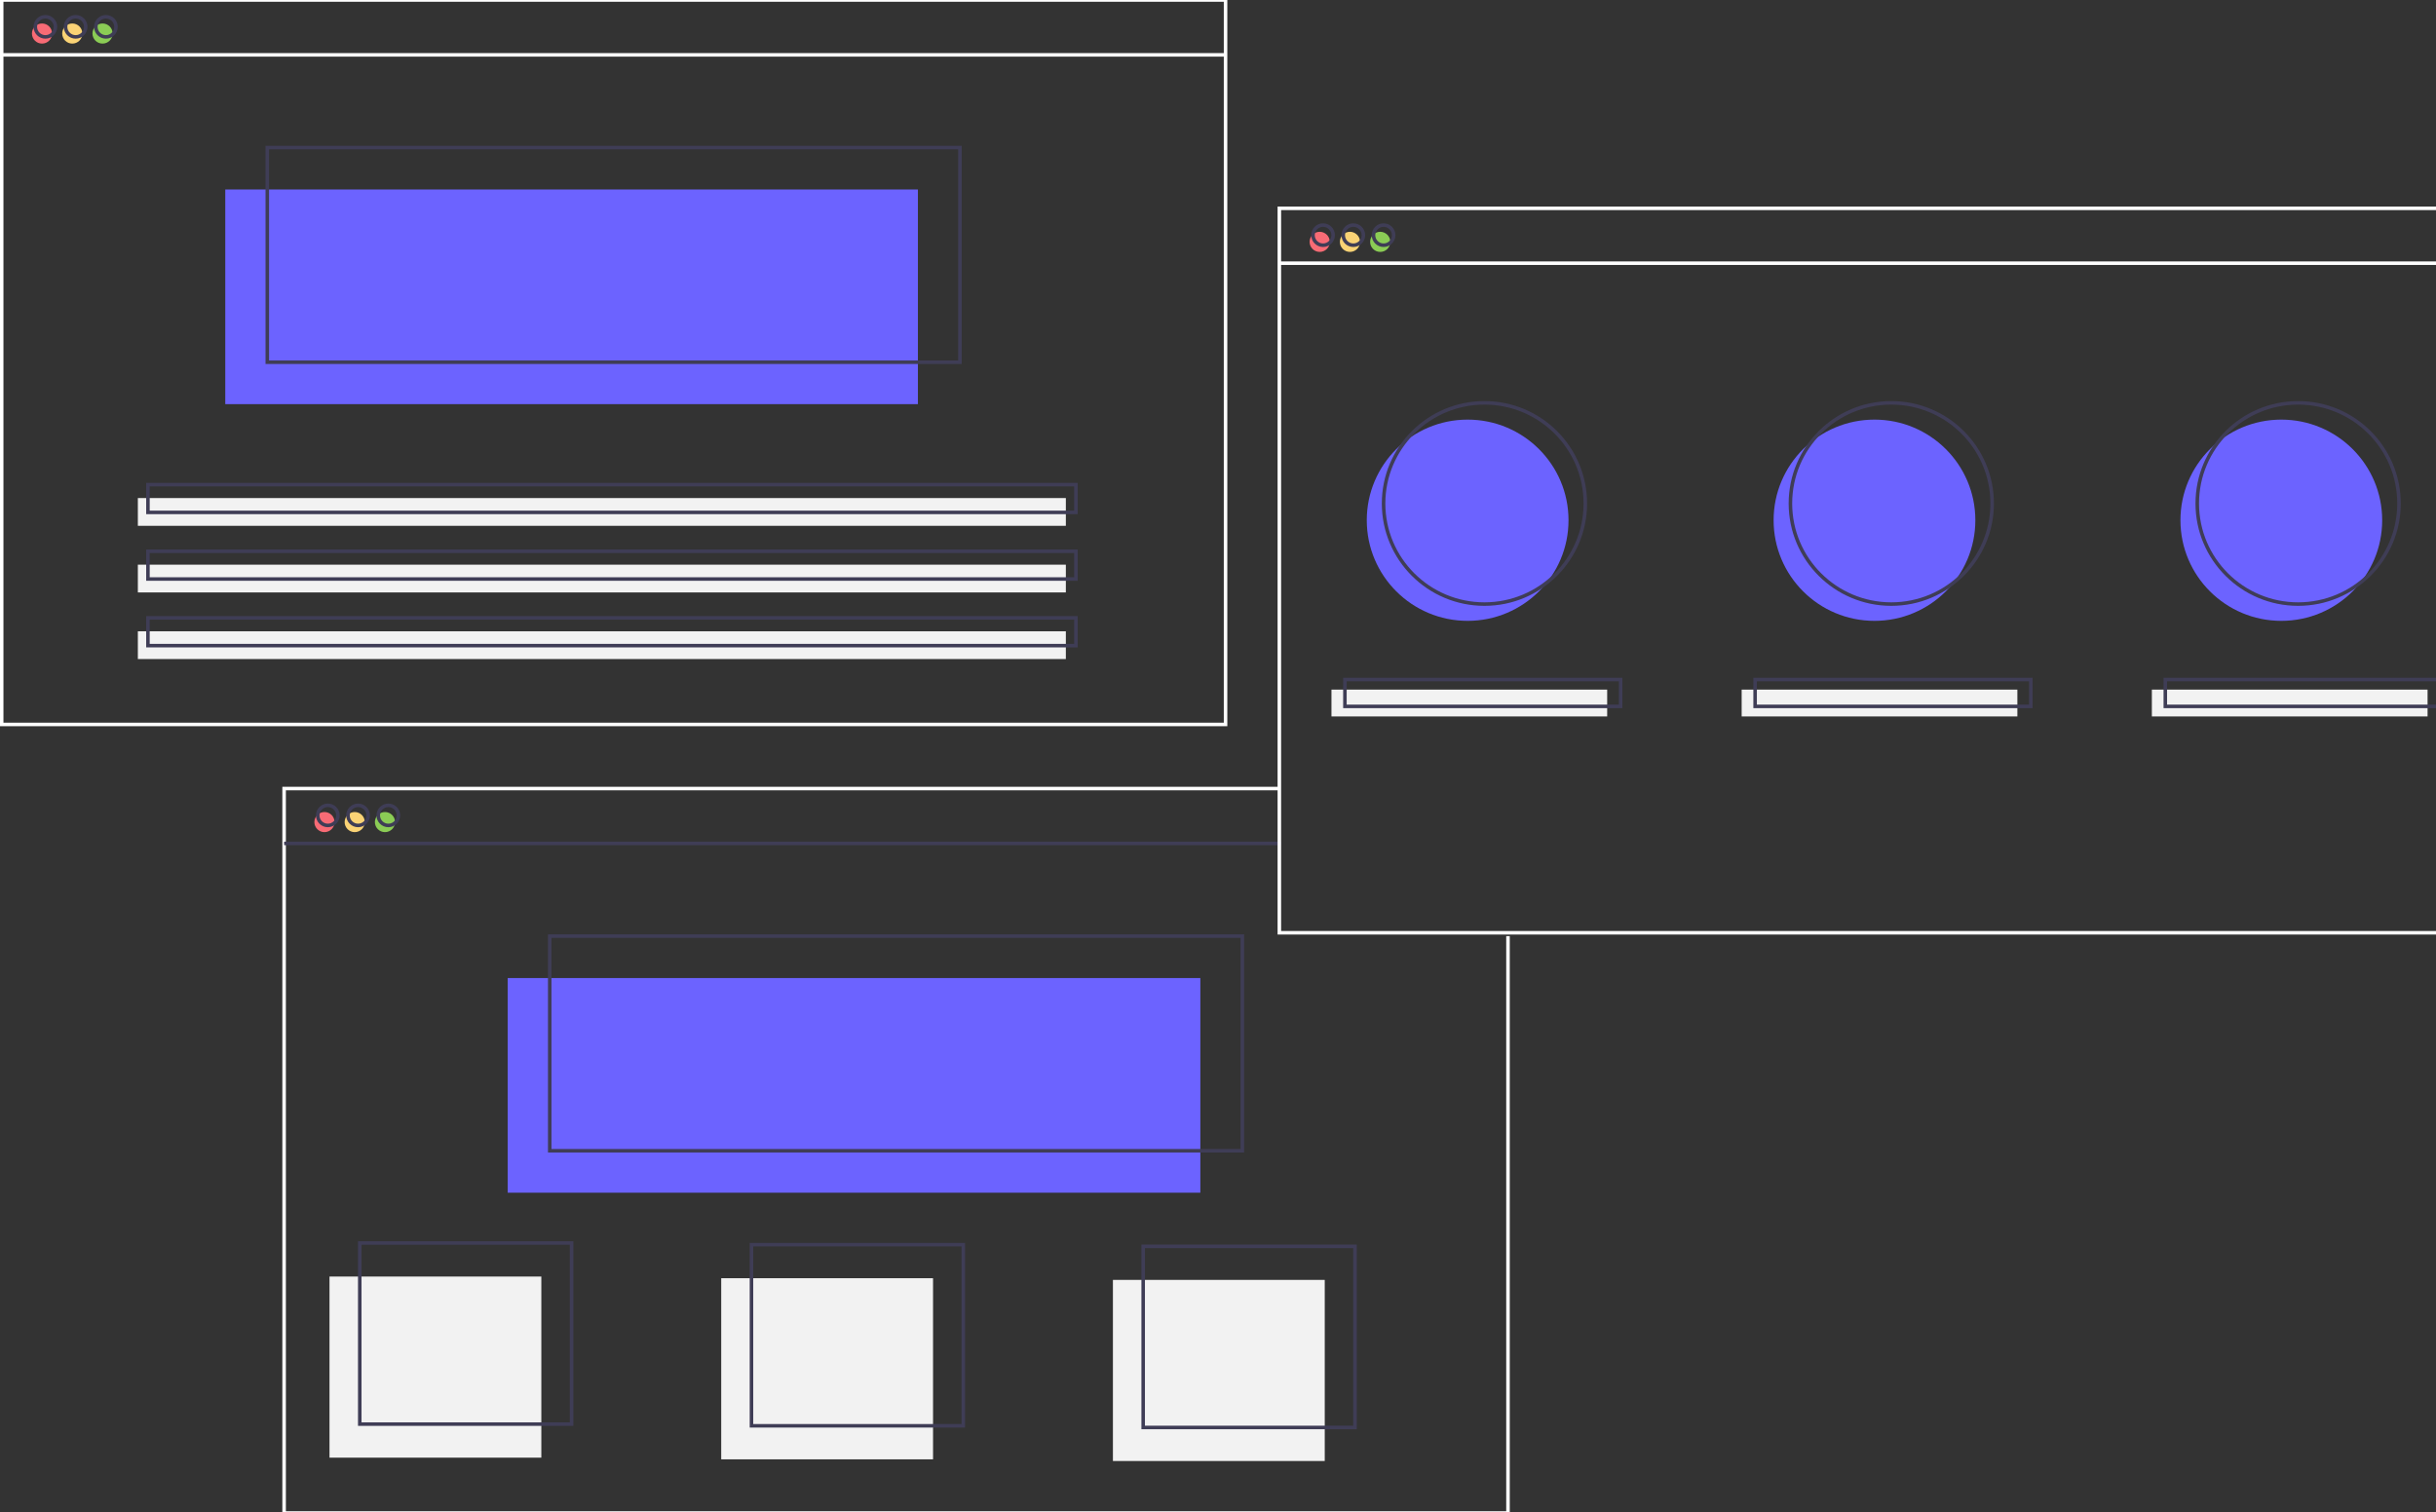<svg width="691" height="429" viewBox="0 0 691 429" fill="none" xmlns="http://www.w3.org/2000/svg">
<rect x="0" y="0" width="691" height="429" fill="#333333" stroke="none"/>
<g clip-path="url(#clip0)">
<path d="M416.314 176.144C432.116 176.144 444.926 163.363 444.926 147.598C444.926 131.832 432.116 119.051 416.314 119.051C400.511 119.051 387.701 131.832 387.701 147.598C387.701 163.363 400.511 176.144 416.314 176.144Z" fill="#6C63FF"/>
<path d="M531.718 176.144C547.52 176.144 560.33 163.363 560.33 147.598C560.33 131.832 547.52 119.051 531.718 119.051C515.915 119.051 503.105 131.832 503.105 147.598C503.105 163.363 515.915 176.144 531.718 176.144Z" fill="#6C63FF"/>
<path d="M647.122 176.144C662.924 176.144 675.734 163.363 675.734 147.598C675.734 131.832 662.924 119.051 647.122 119.051C631.32 119.051 618.509 131.832 618.509 147.598C618.509 163.363 631.32 176.144 647.122 176.144Z" fill="#6C63FF"/>
<path d="M11.922 12.37C13.502 12.37 14.783 11.092 14.783 9.516C14.783 7.939 13.502 6.661 11.922 6.661C10.342 6.661 9.061 7.939 9.061 9.516C9.061 11.092 10.342 12.37 11.922 12.37Z" fill="#F86B75"/>
<path d="M20.506 12.37C22.086 12.37 23.367 11.092 23.367 9.516C23.367 7.939 22.086 6.661 20.506 6.661C18.925 6.661 17.645 7.939 17.645 9.516C17.645 11.092 18.925 12.37 20.506 12.37Z" fill="#FAD375"/>
<path d="M29.09 12.37C30.67 12.37 31.951 11.092 31.951 9.516C31.951 7.939 30.67 6.661 29.09 6.661C27.509 6.661 26.228 7.939 26.228 9.516C26.228 11.092 27.509 12.37 29.09 12.37Z" fill="#8BCC55"/>
<path d="M260.375 53.762H63.901V114.661H260.375V53.762Z" fill="#6C63FF"/>
<path d="M347.643 0H0.477V205.534H347.643V0Z" stroke="white" stroke-miterlimit="10"/>
<path d="M0.477 15.566H347.643" stroke="white" stroke-miterlimit="10"/>
<path d="M12.876 10.467C14.456 10.467 15.737 9.189 15.737 7.612C15.737 6.036 14.456 4.758 12.876 4.758C11.295 4.758 10.014 6.036 10.014 7.612C10.014 9.189 11.295 10.467 12.876 10.467Z" stroke="#3F3D56" stroke-miterlimit="10"/>
<path d="M21.459 10.467C23.04 10.467 24.321 9.189 24.321 7.612C24.321 6.036 23.04 4.758 21.459 4.758C19.879 4.758 18.598 6.036 18.598 7.612C18.598 9.189 19.879 10.467 21.459 10.467Z" stroke="#3F3D56" stroke-miterlimit="10"/>
<path d="M30.043 10.467C31.623 10.467 32.904 9.189 32.904 7.612C32.904 6.036 31.623 4.758 30.043 4.758C28.463 4.758 27.182 6.036 27.182 7.612C27.182 9.189 28.463 10.467 30.043 10.467Z" stroke="#3F3D56" stroke-miterlimit="10"/>
<path d="M272.297 41.868H75.823V102.767H272.297V41.868Z" stroke="#3F3D56" stroke-miterlimit="10"/>
<path d="M302.34 141.305H39.104V149.179H302.34V141.305Z" fill="#F2F2F2"/>
<path d="M302.34 160.204H39.104V168.079H302.34V160.204Z" fill="#F2F2F2"/>
<path d="M302.34 179.104H39.104V186.979H302.34V179.104Z" fill="#F2F2F2"/>
<path d="M305.201 137.498H41.965V145.373H305.201V137.498Z" stroke="#3F3D56" stroke-miterlimit="10"/>
<path d="M305.201 156.398H41.965V164.273H305.201V156.398Z" stroke="#3F3D56" stroke-miterlimit="10"/>
<path d="M305.201 175.298H41.965V183.172H305.201V175.298Z" stroke="#3F3D56" stroke-miterlimit="10"/>
<path d="M92.037 236.091C93.618 236.091 94.898 234.813 94.898 233.237C94.898 231.66 93.618 230.382 92.037 230.382C90.457 230.382 89.176 231.66 89.176 233.237C89.176 234.813 90.457 236.091 92.037 236.091Z" fill="#F86B75"/>
<path d="M100.621 236.091C102.201 236.091 103.482 234.813 103.482 233.237C103.482 231.66 102.201 230.382 100.621 230.382C99.041 230.382 97.76 231.66 97.76 233.237C97.76 234.813 99.041 236.091 100.621 236.091Z" fill="#FAD375"/>
<path d="M109.205 236.091C110.785 236.091 112.066 234.813 112.066 233.237C112.066 231.66 110.785 230.382 109.205 230.382C107.625 230.382 106.344 231.66 106.344 233.237C106.344 234.813 107.625 236.091 109.205 236.091Z" fill="#8BCC55"/>
<path d="M340.49 277.484H144.017V338.383H340.49V277.484Z" fill="#6C63FF"/>
<path d="M427.758 265.59V429.256H80.592V223.722H362.903" stroke="white" stroke-miterlimit="10"/>
<path d="M80.592 239.287H363.38" stroke="#3F3D56" stroke-miterlimit="10"/>
<path d="M92.991 234.188C94.571 234.188 95.852 232.91 95.852 231.334C95.852 229.757 94.571 228.479 92.991 228.479C91.411 228.479 90.13 229.757 90.13 231.334C90.13 232.91 91.411 234.188 92.991 234.188Z" stroke="#3F3D56" stroke-miterlimit="10"/>
<path d="M101.575 234.188C103.155 234.188 104.436 232.91 104.436 231.334C104.436 229.757 103.155 228.479 101.575 228.479C99.995 228.479 98.713 229.757 98.713 231.334C98.713 232.91 99.995 234.188 101.575 234.188Z" stroke="#3F3D56" stroke-miterlimit="10"/>
<path d="M110.159 234.188C111.739 234.188 113.02 232.91 113.02 231.334C113.02 229.757 111.739 228.479 110.159 228.479C108.578 228.479 107.297 229.757 107.297 231.334C107.297 232.91 108.578 234.188 110.159 234.188Z" stroke="#3F3D56" stroke-miterlimit="10"/>
<path d="M352.412 265.589H155.939V326.488H352.412V265.589Z" stroke="#3F3D56" stroke-miterlimit="10"/>
<path d="M374.348 71.474C375.929 71.474 377.21 70.196 377.21 68.62C377.21 67.043 375.929 65.765 374.348 65.765C372.768 65.765 371.487 67.043 371.487 68.62C371.487 70.196 372.768 71.474 374.348 71.474Z" fill="#F86B75"/>
<path d="M382.932 71.474C384.512 71.474 385.793 70.196 385.793 68.62C385.793 67.043 384.512 65.765 382.932 65.765C381.352 65.765 380.071 67.043 380.071 68.62C380.071 70.196 381.352 71.474 382.932 71.474Z" fill="#FAD375"/>
<path d="M391.516 71.474C393.096 71.474 394.377 70.196 394.377 68.62C394.377 67.043 393.096 65.765 391.516 65.765C389.936 65.765 388.655 67.043 388.655 68.62C388.655 70.196 389.936 71.474 391.516 71.474Z" fill="#8BCC55"/>
<path d="M710.07 59.104H362.903V264.638H710.07V59.104Z" stroke="white" stroke-miterlimit="10"/>
<path d="M362.903 74.67H710.07" stroke="white" stroke-miterlimit="10"/>
<path d="M375.302 69.571C376.882 69.571 378.163 68.293 378.163 66.716C378.163 65.14 376.882 63.862 375.302 63.862C373.722 63.862 372.441 65.14 372.441 66.716C372.441 68.293 373.722 69.571 375.302 69.571Z" stroke="#3F3D56" stroke-miterlimit="10"/>
<path d="M383.886 69.571C385.466 69.571 386.747 68.293 386.747 66.716C386.747 65.14 385.466 63.862 383.886 63.862C382.306 63.862 381.025 65.14 381.025 66.716C381.025 68.293 382.306 69.571 383.886 69.571Z" stroke="#3F3D56" stroke-miterlimit="10"/>
<path d="M392.47 69.571C394.05 69.571 395.331 68.293 395.331 66.716C395.331 65.14 394.05 63.862 392.47 63.862C390.889 63.862 389.608 65.14 389.608 66.716C389.608 68.293 390.889 69.571 392.47 69.571Z" stroke="#3F3D56" stroke-miterlimit="10"/>
<path d="M421.082 171.386C436.885 171.386 449.695 158.606 449.695 142.84C449.695 127.074 436.885 114.294 421.082 114.294C405.28 114.294 392.47 127.074 392.47 142.84C392.47 158.606 405.28 171.386 421.082 171.386Z" stroke="#3F3D56" stroke-miterlimit="10"/>
<path d="M536.486 171.386C552.289 171.386 565.099 158.606 565.099 142.84C565.099 127.074 552.289 114.294 536.486 114.294C520.684 114.294 507.874 127.074 507.874 142.84C507.874 158.606 520.684 171.386 536.486 171.386Z" stroke="#3F3D56" stroke-miterlimit="10"/>
<path d="M651.891 171.386C667.693 171.386 680.503 158.606 680.503 142.84C680.503 127.074 667.693 114.294 651.891 114.294C636.088 114.294 623.278 127.074 623.278 142.84C623.278 158.606 636.088 171.386 651.891 171.386Z" stroke="#3F3D56" stroke-miterlimit="10"/>
<path d="M455.894 195.651H377.687V203.263H455.894V195.651Z" fill="#F2F2F2"/>
<path d="M572.252 195.651H494.044V203.263H572.252V195.651Z" fill="#F2F2F2"/>
<path d="M688.61 195.651H610.402V203.263H688.61V195.651Z" fill="#F2F2F2"/>
<path d="M459.709 192.796H381.501V200.409H459.709V192.796Z" stroke="#3F3D56" stroke-miterlimit="10"/>
<path d="M576.067 192.796H497.859V200.409H576.067V192.796Z" stroke="#3F3D56" stroke-miterlimit="10"/>
<path d="M692.425 192.796H614.217V200.409H692.425V192.796Z" stroke="#3F3D56" stroke-miterlimit="10"/>
<path d="M153.554 362.171H93.468V413.555H153.554V362.171Z" fill="#F2F2F2"/>
<path d="M264.667 362.647H204.58V414.03H264.667V362.647Z" fill="#F2F2F2"/>
<path d="M375.779 363.123H315.693V414.506H375.779V363.123Z" fill="#F2F2F2"/>
<path d="M162.138 352.656H102.052V404.039H162.138V352.656Z" stroke="#3F3D56" stroke-miterlimit="10"/>
<path d="M273.25 353.132H213.164V404.515H273.25V353.132Z" stroke="#3F3D56" stroke-miterlimit="10"/>
<path d="M384.363 353.607H324.276V404.991H384.363V353.607Z" stroke="#3F3D56" stroke-miterlimit="10"/>
</g>
<defs>
<clipPath id="clip0">
<rect width="794" height="429" fill="white"/>
</clipPath>
</defs>
</svg>
